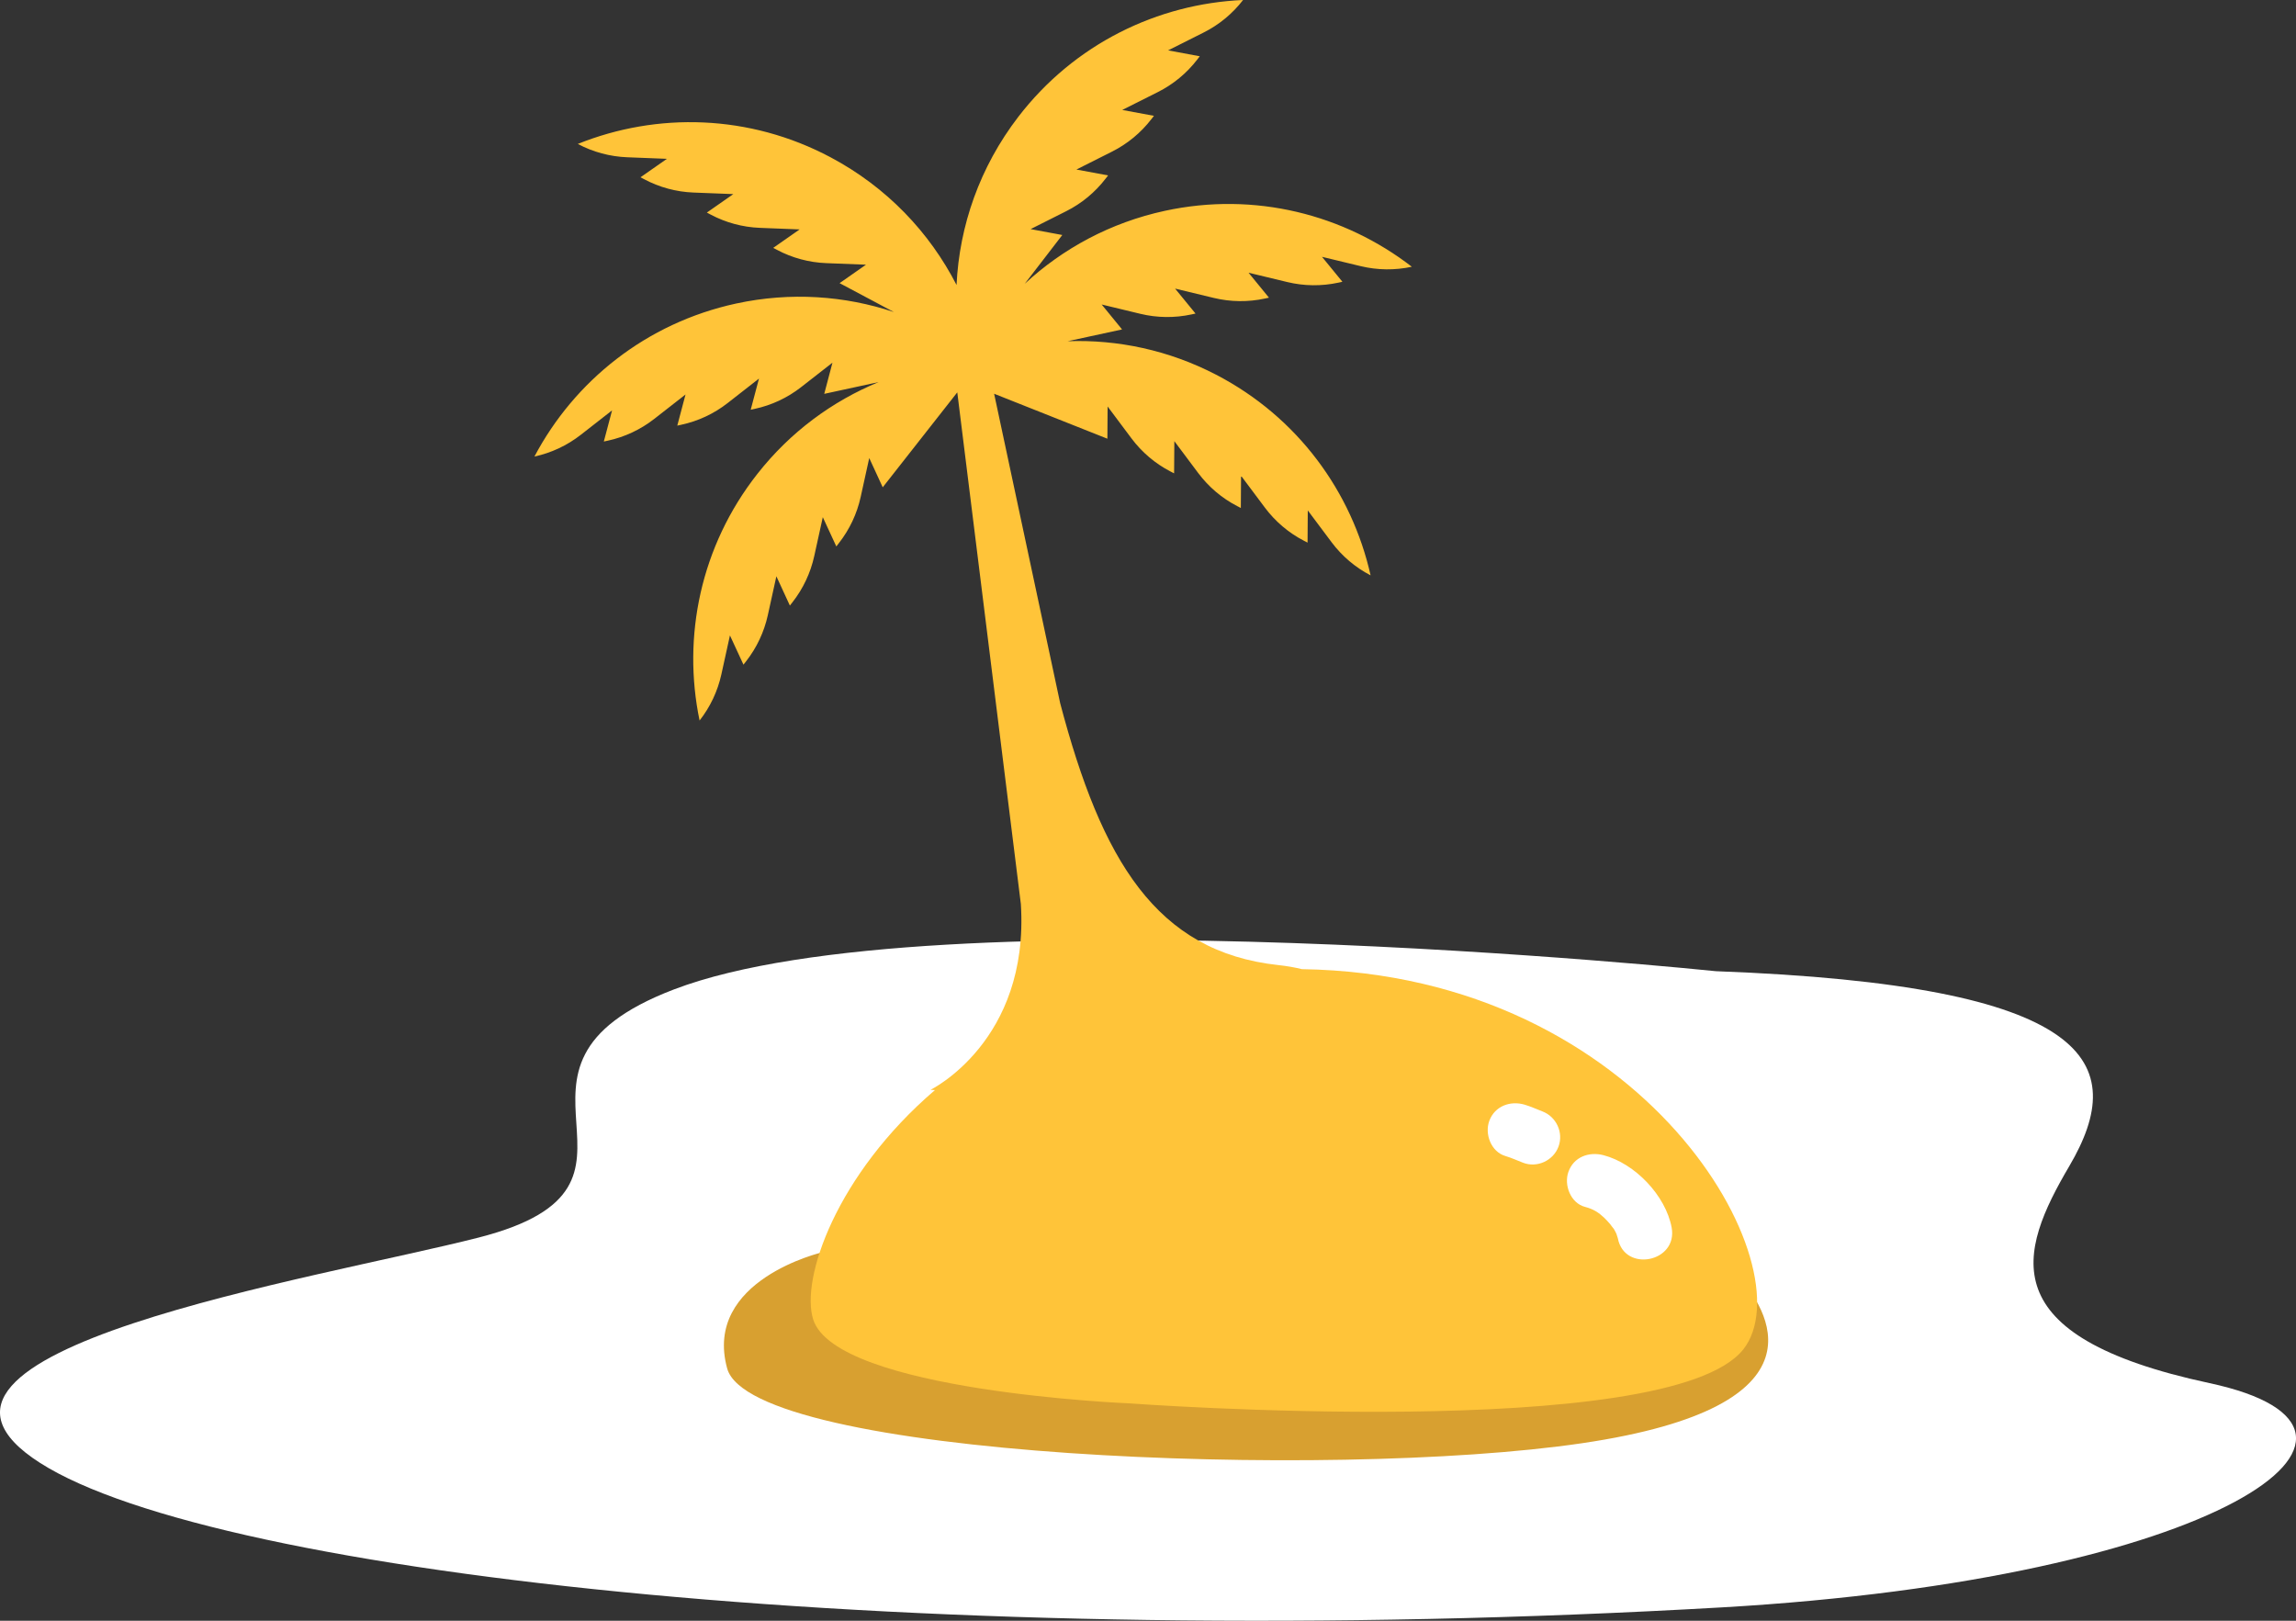 <svg version="1.1" id="图层_1" x="0px" y="0px" width="184.398px" height="130.166px" viewBox="0 0 184.398 130.166" enable-background="new 0 0 184.398 130.166" xml:space="preserve" xmlns="http://www.w3.org/2000/svg" xmlns:xlink="http://www.w3.org/1999/xlink" xmlns:xml="http://www.w3.org/XML/1998/namespace">
  <rect x="0" y="0" width="184.398" height="130.166" fill="#333333" stroke="none"/>
  <path fill="#FFFFFF" d="M137.804,77.998c0,0-62.798-6.519-83.685,1.467c-16.641,6.363,0.979,15.66-15.66,19.92
	c-12.91,3.306-49.428,9.054-35.237,18.106c14.192,9.054,71.207,15.277,135.072,11.6c39.902-2.299,56.769-14.24,39.15-18.012
	c-17.617-3.771-15.316-10.52-11.256-17.421C171.083,85.338,168.146,79.129,137.804,77.998z" class="color c1"/>
  <path fill="#D8A030" d="M66.066,100.567c0,0-9.616,2.218-7.666,9.332c1.95,7.117,48.351,9.004,68.662,6.008
	c20.311-2.996,14.787-10.861,12.512-13.482S66.066,100.567,66.066,100.567z" class="color c2"/>
  <path fill="#FFC439" d="M104.556,77.834c-0.545-0.136-1.162-0.248-1.882-0.326c-9.823-1.065-14.199-8.415-17.529-21.037
	l-5.304-24.849l9.097,3.611l0.018-2.587l1.918,2.563c0.83,1.108,1.896,2.015,3.125,2.653l0.297,0.154l0.019-2.588l1.918,2.563
	c0.83,1.108,1.897,2.016,3.127,2.653l0.295,0.153l0.018-2.588l1.918,2.563c0.83,1.109,1.898,2.015,3.127,2.653l0.296,0.153
	l0.018-2.587l1.918,2.563c0.83,1.108,1.898,2.015,3.127,2.653c-1.504-6.694-5.84-12.704-12.404-16.113
	c-3.815-1.982-7.917-2.834-11.926-2.692l4.369-0.946l-1.637-2.003l3.11,0.75c1.345,0.324,2.747,0.341,4.101,0.048l0.326-0.07
	l-1.64-2.004l3.113,0.75c1.344,0.324,2.746,0.341,4.1,0.048l0.326-0.07l-1.639-2.004l3.113,0.75c1.346,0.324,2.745,0.341,4.1,0.048
	l0.324-0.071l-1.638-2.003l3.111,0.75c1.346,0.323,2.748,0.339,4.103,0.046c-5.431-4.195-12.603-6.056-19.832-4.492
	c-4.37,0.945-8.196,3.026-11.255,5.858l3.015-3.916L82.77,18.4l2.858-1.437c1.238-0.622,2.318-1.514,3.162-2.611l0.205-0.264
	l-2.545-0.473l2.859-1.438c1.237-0.621,2.317-1.513,3.162-2.61l0.205-0.265L90.13,8.83l2.864-1.437
	c1.236-0.622,2.316-1.514,3.16-2.61l0.203-0.264l-2.543-0.473l2.858-1.437c1.238-0.621,2.318-1.514,3.162-2.61
	C92.981,0.3,86.301,3.51,81.79,9.373c-3.112,4.048-4.742,8.772-4.967,13.515c-2.168-4.226-5.602-7.854-10.111-10.252
	c-6.53-3.474-13.94-3.635-20.307-1.076c1.223,0.65,2.576,1.015,3.957,1.07l3.199,0.126l-2.121,1.482l0.295,0.156
	c1.223,0.65,2.574,1.016,3.957,1.07l3.201,0.125l-2.123,1.483l0.295,0.157c1.223,0.65,2.574,1.016,3.957,1.07l3.199,0.126
	L62.1,19.907l0.295,0.156c1.223,0.65,2.574,1.016,3.959,1.07l3.196,0.125l-2.12,1.482l4.36,2.32
	c-3.953-1.315-8.299-1.628-12.668-0.683c-7.229,1.565-12.992,6.225-16.201,12.289c1.353-0.292,2.621-0.887,3.714-1.738l2.522-1.969
	l-0.662,2.501l0.326-0.07c1.352-0.293,2.621-0.888,3.713-1.739l2.523-1.969l-0.662,2.501l0.324-0.071
	c1.354-0.292,2.625-0.886,3.715-1.738l2.522-1.97l-0.664,2.502l0.328-0.071c1.353-0.292,2.621-0.886,3.713-1.738l2.525-1.97
	l-0.66,2.504l4.367-0.946c-3.709,1.529-7.09,4-9.744,7.381c-4.57,5.818-6.033,13.083-4.635,19.8c0.854-1.088,1.453-2.356,1.75-3.708
	l0.688-3.127l1.086,2.349l0.205-0.262c0.854-1.089,1.453-2.356,1.75-3.708l0.688-3.127l1.084,2.35l0.207-0.263
	c0.854-1.088,1.453-2.356,1.75-3.708l0.688-3.126l1.086,2.349l0.203-0.263c0.855-1.088,1.455-2.356,1.752-3.708l0.688-3.127
	l1.084,2.349l5.987-7.625l5.106,41.09c0.699,11.043-7.256,14.924-7.256,14.924l0.356,0.021c-7.921,6.781-10.811,15.171-9.778,18.422
	c1.836,5.775,25.387,6.738,25.387,6.738s43.312,3.209,49.307-4.329C145.168,101.883,132.248,78.255,104.556,77.834z" class="color c3"/>
  <path fill="#FFFFFF" d="M134.253,98.578c-0.481-2.565-2.948-5.147-5.477-5.804c-1.162-0.301-2.387,0.136-2.813,1.341
	c-0.375,1.055,0.175,2.511,1.338,2.813c0.681,0.177,1.103,0.462,1.529,0.865c0.178,0.168,0.34,0.354,0.5,0.537
	c-0.016-0.019,0.246,0.334,0.287,0.375c0.074,0.123,0.139,0.252,0.201,0.381c-0.004,0.017,0.102,0.293,0.113,0.354
	C130.456,102.229,134.776,101.373,134.253,98.578z M123.874,89.258c-0.477-0.182-0.938-0.397-1.428-0.541
	c-1.15-0.338-2.391,0.107-2.834,1.293c-0.396,1.063,0.141,2.496,1.295,2.833c0.488,0.145,0.949,0.36,1.424,0.541
	c1.121,0.428,2.418-0.174,2.834-1.292C125.587,90.961,124.995,89.685,123.874,89.258z" class="color c1"/>
</svg>